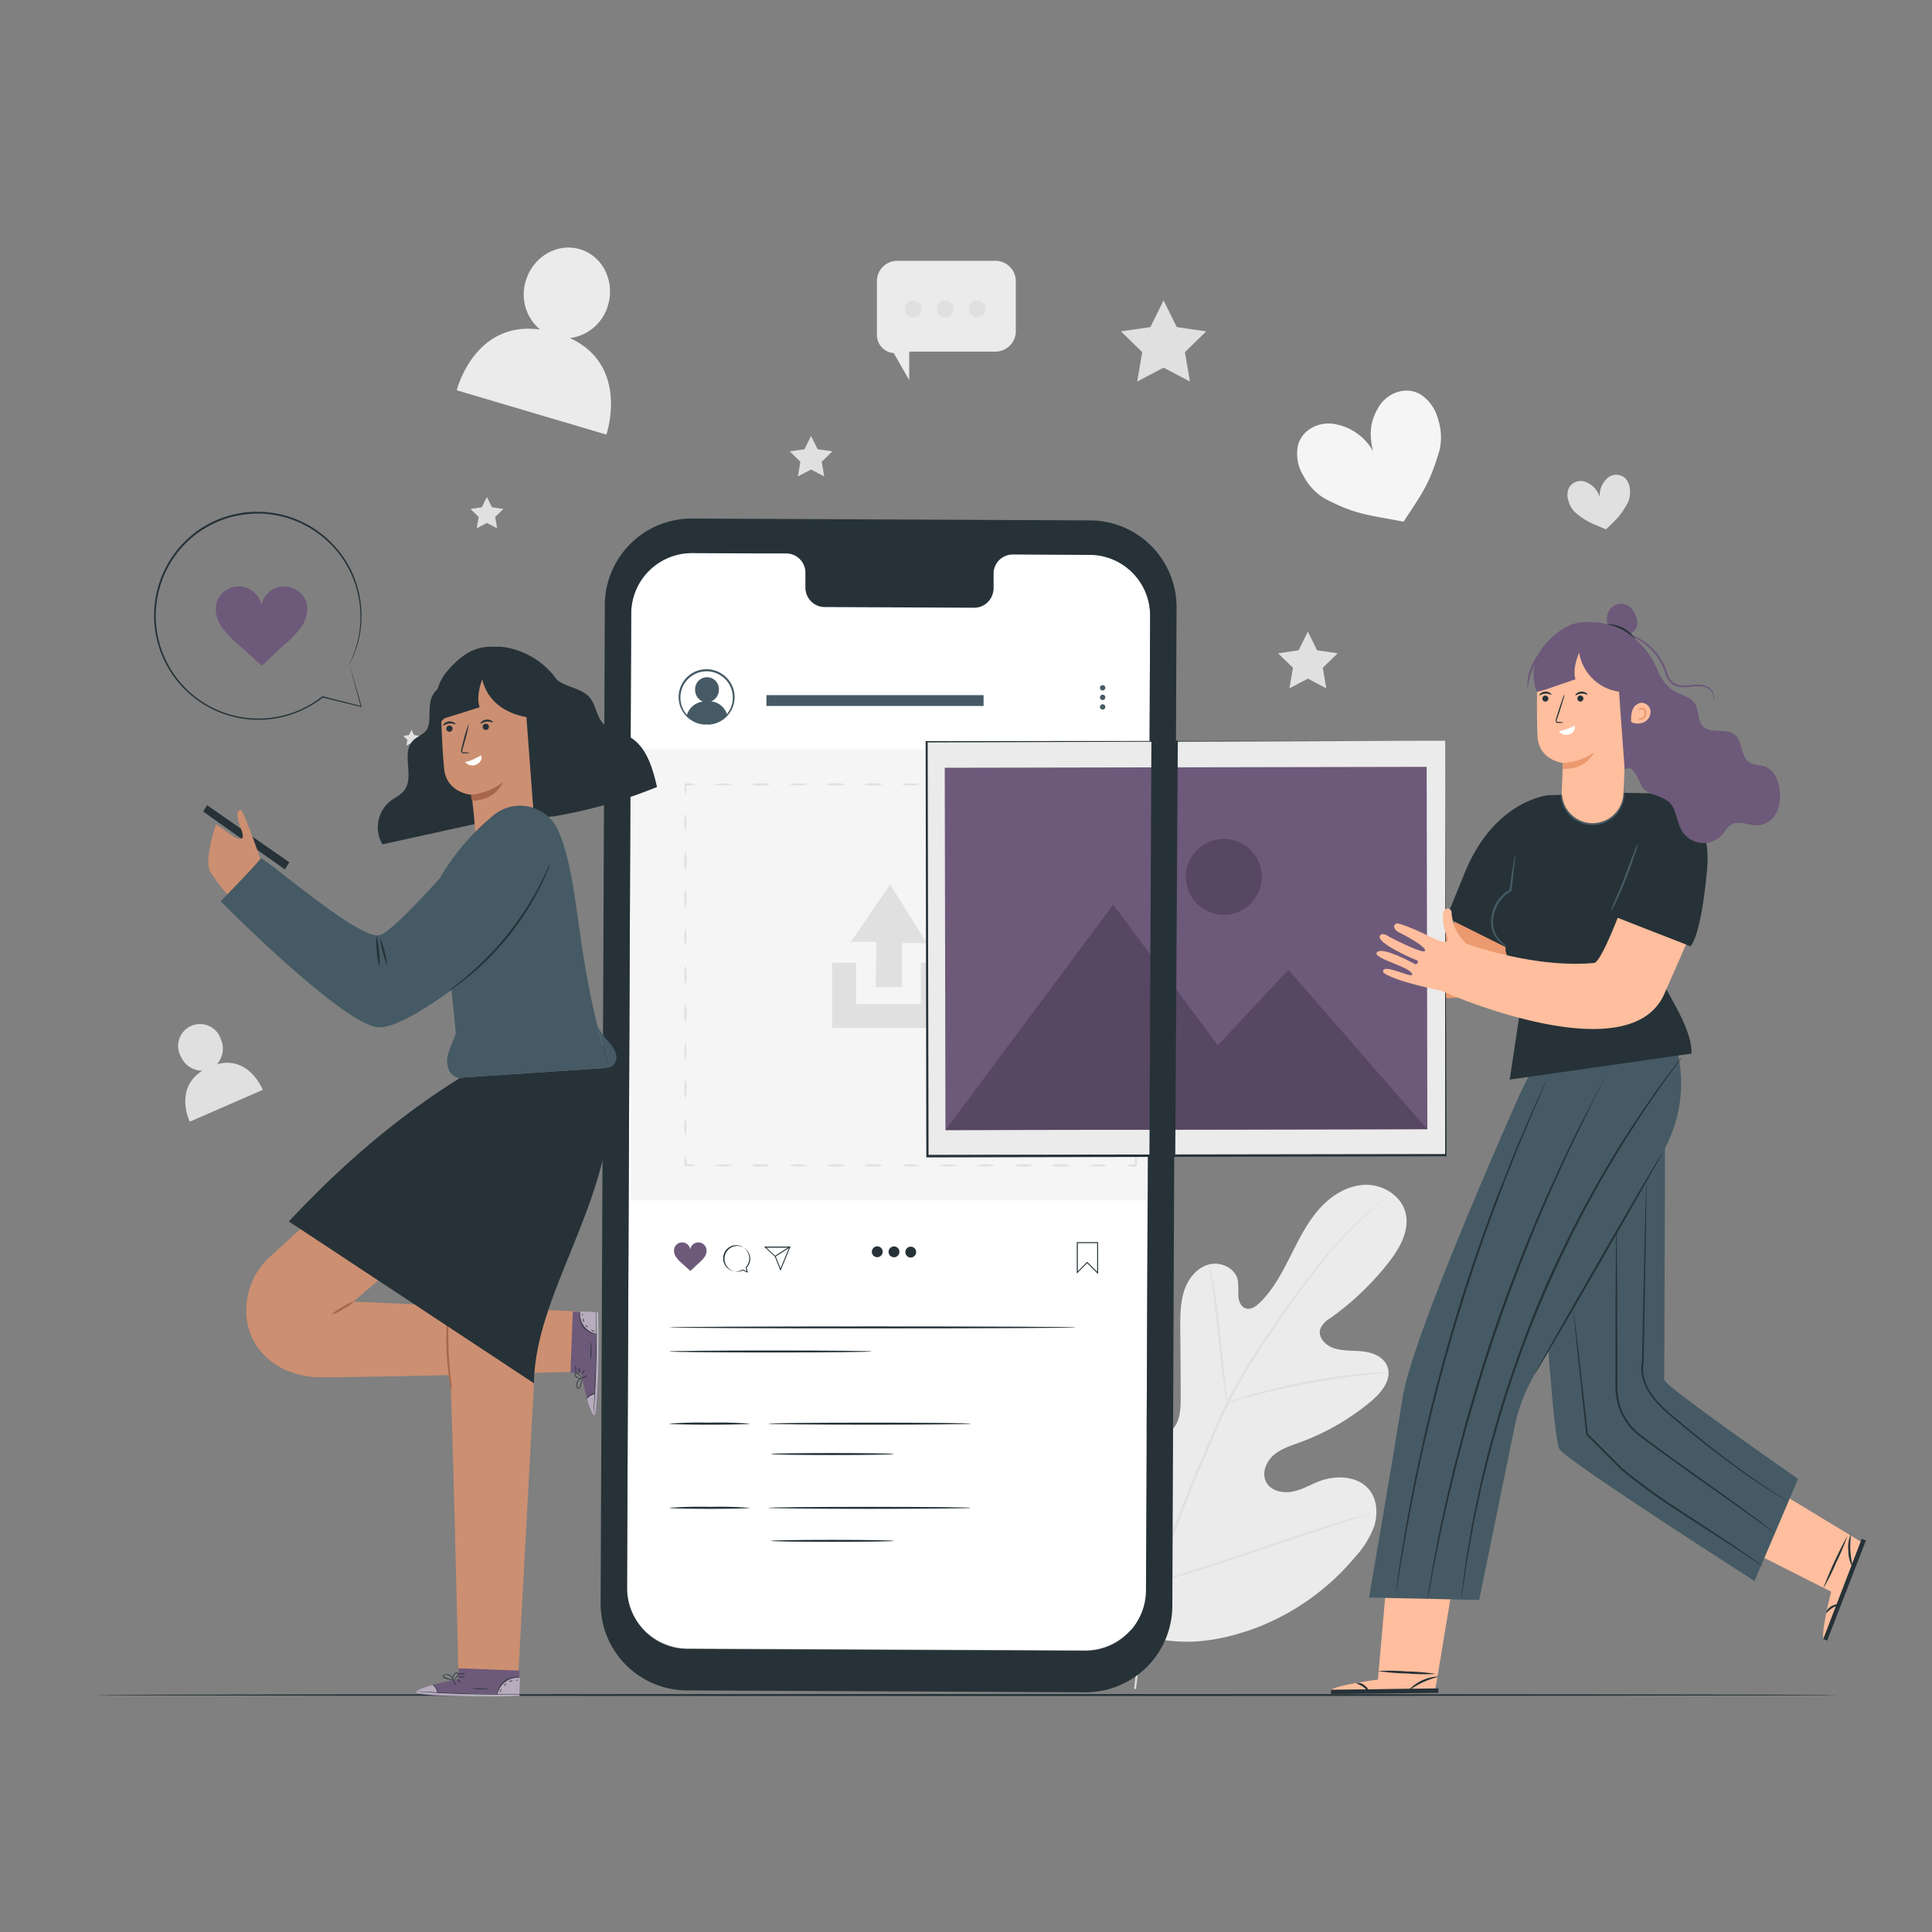 <svg xmlns="http://www.w3.org/2000/svg" viewBox="0 0 500 500"><rect x="0" y="0" width="500" height="500" fill="#808080" stroke="none"/><g id="freepik--background-complete--inject-4"><path d="M367.7,102.12c-3.79-2.3-8.63-.51-10.86,3.14s-2.59,7-1.49,11.52a14.07,14.07,0,0,0-9.51-6.94c-4.18-1-8.9,1.22-9.95,5.54a10.83,10.83,0,0,0,1.43,7.75,14.88,14.88,0,0,0,5.43,5.84c8.15,4.33,11.59,4.27,20.49,6.05,4.94-7.55,6.67-9.64,9.3-18.47a15,15,0,0,0-.35-8A10.93,10.93,0,0,0,367.7,102.12Z" style="fill:#f5f5f5"></path><path d="M56.13,275.43a6.05,6.05,0,0,0,1-6.55A5.66,5.66,0,1,0,46.8,273.4a6,6,0,0,0,5.57,3.69c-7.43,4.72-3.25,13.2-3.25,13.2L68,282.06S64.54,273.13,56.13,275.43Z" style="fill:#e0e0e0"></path><path d="M147.52,87.5A11.83,11.83,0,0,0,157.35,79c1.86-6.27-1.4-12.76-7.28-14.5s-12.14,1.93-14,8.2a11.82,11.82,0,0,0,3.7,12.58C122.66,82.94,118.21,101,118.21,101l38.72,11.47S163.06,94.69,147.52,87.5Z" style="fill:#ebebeb"></path><path d="M420.55,123.71a3.46,3.46,0,0,0-4.82.29,5.91,5.91,0,0,0-1.71,4.67,6,6,0,0,0-3.31-3.79,3.5,3.5,0,0,0-4.67,1.37,4.6,4.6,0,0,0-.13,3.37,6.38,6.38,0,0,0,1.71,2.95c3,2.57,4.43,2.86,8,4.44,2.77-2.68,3.69-3.39,5.61-6.82a6.34,6.34,0,0,0,.6-3.36A4.66,4.66,0,0,0,420.55,123.71Z" style="fill:#e0e0e0"></path><polygon points="126.01 128.61 127.33 131.28 130.28 131.71 128.15 133.79 128.65 136.72 126.01 135.34 123.38 136.72 123.88 133.79 121.75 131.71 124.69 131.28 126.01 128.61" style="fill:#e0e0e0"></polygon><polygon points="338.47 163.46 340.86 168.29 346.19 169.07 342.33 172.83 343.24 178.14 338.47 175.63 333.7 178.14 334.62 172.83 330.76 169.07 336.09 168.29 338.47 163.46" style="fill:#e0e0e0"></polygon><polygon points="106.5 188.9 107.15 190.23 108.63 190.45 107.56 191.49 107.81 192.95 106.5 192.26 105.18 192.95 105.43 191.49 104.36 190.45 105.84 190.23 106.5 188.9" style="fill:#e0e0e0"></polygon><path d="M293.79,422.55c-16.81-11.74-20.62-33.53-20-53.12.11-3.27-.25-6.72,1.3-9.59s5.19-4.82,8.11-3.45c2.43,1.15,3.49,4,4.85,6.31a19.15,19.15,0,0,0,7.67,7.32c2.08,1.08,4.66,1.74,6.71.61,2.82-1.56,3.15-5.45,3.13-8.71q0-9.09-.11-18.18c0-3.25,0-6.57,1-9.66s3.25-5.95,6.34-6.82,6.92.92,7.57,4.1a28.76,28.76,0,0,1,.1,4.05c.09,1.35.72,2.85,2,3.22s2.6-.54,3.57-1.49c3.36-3.28,5.63-7.51,7.76-11.72s4.2-8.51,7.24-12.1,7.26-6.41,11.92-6.68,9.62,2.61,10.79,7.18-1.49,9.24-4.4,12.95a72.49,72.49,0,0,1-15.12,14.41,6,6,0,0,0-2.52,2.72c-.71,2.16,1.34,4.32,3.49,5,2.42.81,5,.56,7.58.85s5.29,1.42,6.25,3.82c1.33,3.32-1.45,6.81-4.19,9.09a62,62,0,0,1-18.4,10.62c-2.39.88-4.91,1.64-6.84,3.33s-3.09,4.6-1.93,6.89,4.16,3,6.67,2.56,4.75-1.82,7.13-2.73c4.47-1.68,10.24-1.37,13.11,2.49,1.88,2.54,2,6.07,1.09,9.1a23.83,23.83,0,0,1-4.93,8,62.57,62.57,0,0,1-26.7,18.76c-10.37,3.59-20,4.57-30.27.8" style="fill:#ebebeb"></path><path d="M293.53,437.07a143,143,0,0,1,5.31-26.8,291.12,291.12,0,0,1,11.57-31.37l3.45-8.07c1.14-2.65,2.27-5.27,3.54-7.77a145.71,145.71,0,0,1,8.08-13.93c2.79-4.31,5.59-8.3,8.24-12s5.19-7.11,7.64-10.11A116.31,116.31,0,0,1,354,313.7c1.61-1.45,2.89-2.54,3.77-3.26l1-.81a2.59,2.59,0,0,1,.36-.27,2.16,2.16,0,0,1-.32.31l-1,.86c-.85.76-2.1,1.87-3.68,3.34a122.11,122.11,0,0,0-12.42,13.41c-2.42,3-4.94,6.43-7.57,10.14s-5.41,7.71-8.18,12a151,151,0,0,0-8,13.9c-1.25,2.49-2.37,5.09-3.51,7.74s-2.29,5.34-3.45,8.06a298.14,298.14,0,0,0-11.59,31.3A145.41,145.41,0,0,0,294,437.11" style="fill:#e0e0e0"></path><path d="M317.57,363a6.75,6.75,0,0,1-.32-1.39c-.17-.9-.37-2.2-.6-3.82-.46-3.24-.94-7.73-1.46-12.69s-1.06-9.43-1.56-12.65c-.25-1.62-.47-2.92-.63-3.82a6.88,6.88,0,0,1-.18-1.41,6.94,6.94,0,0,1,.41,1.36c.23.89.51,2.19.81,3.79.62,3.22,1.23,7.7,1.75,12.66s.94,9.32,1.28,12.7c.16,1.53.3,2.82.41,3.85A6.31,6.31,0,0,1,317.57,363Z" style="fill:#e0e0e0"></path><path d="M359.38,355.23a9.23,9.23,0,0,1-1.67.2c-1.07.09-2.62.22-4.54.44-3.83.42-9.1,1.17-14.87,2.26s-11,2.32-14.69,3.31c-1.87.48-3.37.91-4.41,1.2a9.63,9.63,0,0,1-1.63.4,9.12,9.12,0,0,1,1.56-.63c1-.36,2.51-.85,4.37-1.39,3.7-1.09,8.89-2.38,14.69-3.48a143.52,143.52,0,0,1,14.94-2.09c1.93-.17,3.49-.24,4.57-.26A7.59,7.59,0,0,1,359.38,355.23Z" style="fill:#e0e0e0"></path><path d="M299.36,409.5a2.08,2.08,0,0,1-.29-.51l-.71-1.51c-.62-1.32-1.46-3.25-2.47-5.64-1.56-3.53-3.34-8-7.34-18.93-2.74-7.44-5.26-14.16-7.17-19l-2.28-5.71-.62-1.56a2.1,2.1,0,0,1-.17-.56,2.34,2.34,0,0,1,.28.51l.72,1.51c.61,1.32,1.45,3.25,2.46,5.64,2,4.79,4.6,11.5,7.34,18.94s5.26,14.15,7.17,19c.94,2.34,1.71,4.27,2.29,5.7.24.63.44,1.14.61,1.56A2.49,2.49,0,0,1,299.36,409.5Z" style="fill:#e0e0e0"></path><path d="M354.92,391.59a2.45,2.45,0,0,1-.56.23l-1.61.54-5.95,1.93c-5,1.63-11.93,4-19.57,6.54s-14.58,4.86-19.63,6.38c-2.53.77-4.59,1.36-6,1.75l-1.65.43a2.35,2.35,0,0,1-.58.11,2,2,0,0,1,.55-.23l1.61-.54,6-1.93c5-1.62,11.94-3.95,19.57-6.54s14.58-4.85,19.64-6.38c2.52-.76,4.58-1.36,6-1.74l1.65-.44A2.3,2.3,0,0,1,354.92,391.59Z" style="fill:#e0e0e0"></path><path d="M262.89,72.79V85.67A5.29,5.29,0,0,1,257.6,91H235.3v7.37l-4-7h0a4.71,4.71,0,0,1-4.36-4.7V72.79a5.3,5.3,0,0,1,5.3-5.3H257.6A5.29,5.29,0,0,1,262.89,72.79Z" style="fill:#ebebeb"></path><circle cx="252.92" cy="79.92" r="2.18" style="fill:#e0e0e0"></circle><circle cx="244.64" cy="79.92" r="2.18" style="fill:#e0e0e0"></circle><path d="M234.18,79.92a2.18,2.18,0,1,0,2.18-2.18A2.18,2.18,0,0,0,234.18,79.92Z" style="fill:#e0e0e0"></path><polygon points="301.13 77.74 304.54 84.65 312.17 85.76 306.65 91.14 307.95 98.73 301.13 95.15 294.31 98.73 295.61 91.14 290.1 85.76 297.72 84.65 301.13 77.74" style="fill:#e0e0e0"></polygon><polygon points="209.9 112.81 211.61 116.26 215.42 116.81 212.66 119.5 213.31 123.3 209.9 121.51 206.49 123.3 207.14 119.5 204.38 116.81 208.2 116.26 209.9 112.81" style="fill:#e0e0e0"></polygon></g><g id="freepik--Floor--inject-4"><path d="M475.84,438.67c0,.14-101.12.26-225.83.26s-225.85-.12-225.85-.26,101.1-.26,225.85-.26S475.84,438.52,475.84,438.67Z" style="fill:#263238"></path></g><g id="freepik--Device--inject-4"><path d="M282,143.5l-20-.1a5,5,0,0,0-4.88,5v3.63a5,5,0,0,1-4.88,5L213.31,157a5,5,0,0,1-4.84-5.1l0-3.62a5,5,0,0,0-4.83-5.1l-7,0L179.14,143a15.72,15.72,0,0,0-15.79,15.66l-1.07,252.19a15.73,15.73,0,0,0,15.65,15.8l102.86.47a15.72,15.72,0,0,0,15.79-15.66l1.07-252.19A15.72,15.72,0,0,0,282,143.5Z" style="fill:#fff"></path><path d="M184.05,181.52a3.29,3.29,0,0,0,2-3,3.08,3.08,0,1,0-6.15,0,3.27,3.27,0,0,0,2,3.06,4.93,4.93,0,0,0-4.17,3.58,7,7,0,0,0,4.27,2.3h1.89a7,7,0,0,0,4.34-2.31A4.85,4.85,0,0,0,184.05,181.52Z" style="fill:#455a64"></path><path d="M182.9,187.47c0-.06.62,0,1.68-.32a6.9,6.9,0,0,0,3.72-2.56,6.8,6.8,0,0,0,.93-6.41,6.64,6.64,0,0,0-2.36-3.12,6.69,6.69,0,0,0-8,0,6.64,6.64,0,0,0-2.36,3.12,6.8,6.8,0,0,0,.93,6.41,7,7,0,0,0,3.72,2.56c1.06.29,1.69.26,1.69.32a1.34,1.34,0,0,1-.45,0,5,5,0,0,1-1.29-.15,7.1,7.1,0,0,1-5.35-5.54,7.22,7.22,0,0,1,2.8-7.18,7.22,7.22,0,0,1,8.57,0A7.14,7.14,0,0,1,189.7,178a7.23,7.23,0,0,1,.28,3.8,7.1,7.1,0,0,1-5.35,5.54,5,5,0,0,1-1.29.15A1.25,1.25,0,0,1,182.9,187.47Z" style="fill:#455a64"></path><rect x="198.35" y="179.9" width="56.2" height="2.8" style="fill:#455a64"></rect><circle cx="285.36" cy="178.01" r="0.69" style="fill:#455a64"></circle><path d="M286.05,180.48a.69.69,0,0,1-1.38,0,.69.69,0,0,1,1.38,0Z" style="fill:#455a64"></path><circle cx="285.36" cy="182.95" r="0.69" style="fill:#455a64"></circle><rect x="163.23" y="193.96" width="134.42" height="116.69" style="fill:#f5f5f5"></rect><path d="M291.51,301.6a6.31,6.31,0,0,1,2.5-.26l-.26.26h0v-.49l0-.47c0-.3,0-.57.05-.79.05-.46.12-.74.19-.74s.14.28.18.74c0,.22.05.49.06.79v1h0l-.26.27A6,6,0,0,1,291.51,301.6Z" style="fill:#e0e0e0"></path><path d="M281.8,301.6a11.49,11.49,0,0,1,4.86,0,11.07,11.07,0,0,1-4.86,0Z" style="fill:#e0e0e0"></path><path d="M272.1,301.6a5.91,5.91,0,0,1,2.42-.26,6,6,0,0,1,2.43.26,5.69,5.69,0,0,1-2.43.27A5.63,5.63,0,0,1,272.1,301.6Z" style="fill:#e0e0e0"></path><path d="M262.39,301.6a6,6,0,0,1,2.43-.26,5.91,5.91,0,0,1,2.42.26,5.63,5.63,0,0,1-2.42.27A5.69,5.69,0,0,1,262.39,301.6Z" style="fill:#e0e0e0"></path><path d="M252.68,301.6a11.49,11.49,0,0,1,4.86,0,11.07,11.07,0,0,1-4.86,0Z" style="fill:#e0e0e0"></path><path d="M243,301.6a11.44,11.44,0,0,1,4.85,0,11,11,0,0,1-4.85,0Z" style="fill:#e0e0e0"></path><path d="M233.27,301.6a11.49,11.49,0,0,1,4.86,0,11.07,11.07,0,0,1-4.86,0Z" style="fill:#e0e0e0"></path><path d="M223.57,301.6a5.91,5.91,0,0,1,2.42-.26,6,6,0,0,1,2.43.26,5.69,5.69,0,0,1-2.43.27A5.63,5.63,0,0,1,223.57,301.6Z" style="fill:#e0e0e0"></path><path d="M213.86,301.6a6,6,0,0,1,2.43-.26,5.91,5.91,0,0,1,2.42.26,5.63,5.63,0,0,1-2.42.27A5.69,5.69,0,0,1,213.86,301.6Z" style="fill:#e0e0e0"></path><path d="M204.15,301.6a11.49,11.49,0,0,1,4.86,0,11.07,11.07,0,0,1-4.86,0Z" style="fill:#e0e0e0"></path><path d="M194.45,301.6a5.91,5.91,0,0,1,2.42-.26,6,6,0,0,1,2.43.26,5.69,5.69,0,0,1-2.43.27A5.63,5.63,0,0,1,194.45,301.6Z" style="fill:#e0e0e0"></path><path d="M184.74,301.6a11.49,11.49,0,0,1,4.86,0,11.07,11.07,0,0,1-4.86,0Z" style="fill:#e0e0e0"></path><path d="M177.39,299.1a6.31,6.31,0,0,1,.26,2.5l-.26-.26h1l.8.06c.45.05.73.11.73.18s-.28.14-.73.19l-.8,0-.47,0h-.5c-.12-.12.26.26-.26-.27A6.31,6.31,0,0,1,177.39,299.1Z" style="fill:#e0e0e0"></path><path d="M177.39,289.25a11.82,11.82,0,0,1,0,4.93,11.82,11.82,0,0,1,0-4.93Z" style="fill:#e0e0e0"></path><path d="M177.39,279.4a6.11,6.11,0,0,1,.26,2.46,6.18,6.18,0,0,1-.26,2.47,6.18,6.18,0,0,1-.26-2.47A6.11,6.11,0,0,1,177.39,279.4Z" style="fill:#e0e0e0"></path><path d="M177.39,269.55a11.77,11.77,0,0,1,0,4.92,11.77,11.77,0,0,1,0-4.92Z" style="fill:#e0e0e0"></path><path d="M177.39,259.69a6.18,6.18,0,0,1,.26,2.47,6.11,6.11,0,0,1-.26,2.46,6.11,6.11,0,0,1-.26-2.46A6.18,6.18,0,0,1,177.39,259.69Z" style="fill:#e0e0e0"></path><path d="M177.39,249.84a6.11,6.11,0,0,1,.26,2.46,6.18,6.18,0,0,1-.26,2.47,6.18,6.18,0,0,1-.26-2.47A6.11,6.11,0,0,1,177.39,249.84Z" style="fill:#e0e0e0"></path><path d="M177.39,240a11.77,11.77,0,0,1,0,4.92,11.77,11.77,0,0,1,0-4.92Z" style="fill:#e0e0e0"></path><path d="M177.39,230.13a6.18,6.18,0,0,1,.26,2.47,6.11,6.11,0,0,1-.26,2.46,6.11,6.11,0,0,1-.26-2.46A6.18,6.18,0,0,1,177.39,230.13Z" style="fill:#e0e0e0"></path><path d="M177.39,220.28a6.11,6.11,0,0,1,.26,2.46,6.18,6.18,0,0,1-.26,2.47,6.18,6.18,0,0,1-.26-2.47A6.11,6.11,0,0,1,177.39,220.28Z" style="fill:#e0e0e0"></path><path d="M177.39,210.43a11.77,11.77,0,0,1,0,4.92,11.77,11.77,0,0,1,0-4.92Z" style="fill:#e0e0e0"></path><path d="M179.89,203a6.11,6.11,0,0,1-2.5.26l.26-.26h0V204c0,.3,0,.57-.06.8,0,.45-.11.73-.18.73s-.14-.28-.19-.73c0-.23,0-.5,0-.8l0-.46V203h0l.26-.26A6.31,6.31,0,0,1,179.89,203Z" style="fill:#e0e0e0"></path><path d="M189.6,203a11.49,11.49,0,0,1-4.86,0,11.49,11.49,0,0,1,4.86,0Z" style="fill:#e0e0e0"></path><path d="M199.3,203a5.79,5.79,0,0,1-2.43.26,5.72,5.72,0,0,1-2.42-.26,5.91,5.91,0,0,1,2.42-.26A6,6,0,0,1,199.3,203Z" style="fill:#e0e0e0"></path><path d="M209,203a11.49,11.49,0,0,1-4.86,0,11.49,11.49,0,0,1,4.86,0Z" style="fill:#e0e0e0"></path><path d="M218.71,203a5.72,5.72,0,0,1-2.42.26,5.79,5.79,0,0,1-2.43-.26,6,6,0,0,1,2.43-.26A5.91,5.91,0,0,1,218.71,203Z" style="fill:#e0e0e0"></path><path d="M228.42,203a5.79,5.79,0,0,1-2.43.26,5.72,5.72,0,0,1-2.42-.26,5.91,5.91,0,0,1,2.42-.26A6,6,0,0,1,228.42,203Z" style="fill:#e0e0e0"></path><path d="M238.13,203a11.49,11.49,0,0,1-4.86,0,11.49,11.49,0,0,1,4.86,0Z" style="fill:#e0e0e0"></path><path d="M247.83,203a11.44,11.44,0,0,1-4.85,0,11.44,11.44,0,0,1,4.85,0Z" style="fill:#e0e0e0"></path><path d="M257.54,203a11.49,11.49,0,0,1-4.86,0,11.49,11.49,0,0,1,4.86,0Z" style="fill:#e0e0e0"></path><path d="M267.24,203a5.72,5.72,0,0,1-2.42.26,5.79,5.79,0,0,1-2.43-.26,6,6,0,0,1,2.43-.26A5.91,5.91,0,0,1,267.24,203Z" style="fill:#e0e0e0"></path><path d="M277,203a5.79,5.79,0,0,1-2.43.26,5.72,5.72,0,0,1-2.42-.26,5.91,5.91,0,0,1,2.42-.26A6,6,0,0,1,277,203Z" style="fill:#e0e0e0"></path><path d="M286.66,203a11.49,11.49,0,0,1-4.86,0,11.49,11.49,0,0,1,4.86,0Z" style="fill:#e0e0e0"></path><path d="M294,205.5a6.11,6.11,0,0,1-.26-2.5c.52.52.14.15.26.26h-.5l-.47,0-.8-.05c-.45-.05-.73-.12-.73-.19s.28-.14.73-.18c.23,0,.5,0,.8-.06h1l.26.26A6.31,6.31,0,0,1,294,205.5Z" style="fill:#e0e0e0"></path><path d="M294,215.35a11.77,11.77,0,0,1,0-4.92,11.77,11.77,0,0,1,0,4.92Z" style="fill:#e0e0e0"></path><path d="M294,225.21a6,6,0,0,1-.26-2.47,5.91,5.91,0,0,1,.26-2.46,6.11,6.11,0,0,1,.26,2.46A6.18,6.18,0,0,1,294,225.21Z" style="fill:#e0e0e0"></path><path d="M294,235.06a5.91,5.91,0,0,1-.26-2.46,6,6,0,0,1,.26-2.47,6.18,6.18,0,0,1,.26,2.47A6.11,6.11,0,0,1,294,235.06Z" style="fill:#e0e0e0"></path><path d="M294,244.91a11.77,11.77,0,0,1,0-4.92,11.77,11.77,0,0,1,0,4.92Z" style="fill:#e0e0e0"></path><path d="M294,254.77a6,6,0,0,1-.26-2.47,5.91,5.91,0,0,1,.26-2.46,6.11,6.11,0,0,1,.26,2.46A6.18,6.18,0,0,1,294,254.77Z" style="fill:#e0e0e0"></path><path d="M294,264.62a5.91,5.91,0,0,1-.26-2.46,6,6,0,0,1,.26-2.47,6.18,6.18,0,0,1,.26,2.47A6.11,6.11,0,0,1,294,264.62Z" style="fill:#e0e0e0"></path><path d="M294,274.47a11.77,11.77,0,0,1,0-4.92,11.77,11.77,0,0,1,0,4.92Z" style="fill:#e0e0e0"></path><path d="M294,284.33a6,6,0,0,1-.26-2.47,5.91,5.91,0,0,1,.26-2.46,6.11,6.11,0,0,1,.26,2.46A6.18,6.18,0,0,1,294,284.33Z" style="fill:#e0e0e0"></path><path d="M294,294.18a11.82,11.82,0,0,1,0-4.93,11.82,11.82,0,0,1,0,4.93Z" style="fill:#e0e0e0"></path><polygon points="215.37 249.17 215.37 266.03 244.56 266.03 244.56 249.17 238.31 249.17 238.31 259.87 221.56 259.87 221.56 249.17 215.37 249.17" style="fill:#e0e0e0"></polygon><polygon points="226.64 255.47 233.41 255.47 233.41 244.08 239.84 244.08 230.37 228.89 220.2 243.75 226.8 243.75 226.64 255.47" style="fill:#e0e0e0"></polygon><path d="M193.55,329.39l-1.31-.6a3.33,3.33,0,1,1,1-.72Zm-3-7.14a3.4,3.4,0,0,0,0,6.8,3.49,3.49,0,0,0,1.64-.51l0,0,1,.44L193,328l0-.05a3.36,3.36,0,0,0,.91-2.3A3.4,3.4,0,0,0,190.54,322.25Z" style="fill:#263238"></path><path d="M202,328.89l-1.48-3.68-2.8-2.6h6.85Zm-3.65-6,2.39,2.23,1.26,3.14,2.2-5.37Z" style="fill:#263238"></path><rect x="200.29" y="323.81" width="4.46" height="0.25" transform="translate(-142.58 160.05) rotate(-32.59)" style="fill:#263238"></rect><path d="M228.43,323.92a1.4,1.4,0,1,1-1.39-1.36A1.38,1.38,0,0,1,228.43,323.92Z" style="fill:#263238"></path><path d="M232.76,323.94a1.4,1.4,0,1,1-1.39-1.36A1.37,1.37,0,0,1,232.76,323.94Z" style="fill:#263238"></path><path d="M237.1,324a1.4,1.4,0,1,1-1.4-1.36A1.38,1.38,0,0,1,237.1,324Z" style="fill:#263238"></path><path d="M284.19,329.74l-2.83-2.83-2.69,2.69v-8.13h5.52Zm-2.83-3.18.09.08,2.49,2.5v-7.42h-5V329Z" style="fill:#263238"></path><path d="M278.56,343.53c0,.14-23.6.26-52.7.26s-52.7-.12-52.7-.26,23.59-.26,52.7-.26S278.56,343.38,278.56,343.53Z" style="fill:#263238"></path><path d="M225.63,349.76c0,.14-11.75.26-26.23.26s-26.24-.12-26.24-.26,11.74-.26,26.24-.26S225.63,349.61,225.63,349.76Z" style="fill:#263238"></path><path d="M251.28,368.45c0,.14-11.74.26-26.23.26s-26.24-.12-26.24-.26,11.75-.27,26.24-.27S251.28,368.3,251.28,368.45Z" style="fill:#263238"></path><path d="M194.06,368.45c0,.14-4.68.26-10.45.26s-10.45-.12-10.45-.26a101.07,101.07,0,0,1,10.45-.27A101.07,101.07,0,0,1,194.06,368.45Z" style="fill:#263238"></path><path d="M251.28,390.23c0,.14-11.74.26-26.23.26s-26.24-.12-26.24-.26,11.75-.26,26.24-.26S251.28,390.08,251.28,390.23Z" style="fill:#263238"></path><path d="M194.06,390.23c0,.14-4.68.26-10.45.26s-10.45-.12-10.45-.26a103,103,0,0,1,10.45-.26A103,103,0,0,1,194.06,390.23Z" style="fill:#263238"></path><path d="M231.34,376.3c0,.15-7.13.27-15.92.27s-15.91-.12-15.91-.27,7.12-.26,15.91-.26S231.34,376.16,231.34,376.3Z" style="fill:#263238"></path><path d="M231.34,398.77c0,.15-7.13.26-15.92.26s-15.91-.11-15.91-.26,7.12-.26,15.91-.26S231.34,398.63,231.34,398.77Z" style="fill:#263238"></path><path d="M182.82,323.26a2.12,2.12,0,0,0-4.18.1,2.12,2.12,0,0,0-4.18-.1,2.83,2.83,0,0,0,.51,2.06,8.25,8.25,0,0,0,1.48,1.59l2.22,2c.76-.68,1.4-1.32,2.16-2a8.63,8.63,0,0,0,1.49-1.59A2.82,2.82,0,0,0,182.82,323.26Z" style="fill:#6D597A"></path><path d="M282.15,134.68l-103.07-.48a22.46,22.46,0,0,0-22.55,22.36l-1.09,258.38a22.44,22.44,0,0,0,22.34,22.54l103.07.48A22.44,22.44,0,0,0,303.4,415.6l1.09-258.38A22.44,22.44,0,0,0,282.15,134.68Zm14.43,276.9a15.72,15.72,0,0,1-15.79,15.66l-102.86-.48A15.72,15.72,0,0,1,162.28,411l1.07-252.19a15.72,15.72,0,0,1,15.79-15.66l17.49.08,7,0a5,5,0,0,1,4.83,5.1V152a5,5,0,0,0,4.83,5.1l38.95.18a5,5,0,0,0,4.87-5v-3.63A5,5,0,0,1,262,143.5l20,.1a15.71,15.71,0,0,1,15.65,15.78Z" style="fill:#263238"></path></g><g id="freepik--character-2--inject-4"><path d="M402.83,224.21l-18.05-6s-8,23-10.42,23.2c-13.55,1.24-28-3.25-33.12-5-.51-.57-1.1-1.27-1.76-2.12a8.06,8.06,0,0,1-1.27-2.43,12.46,12.46,0,0,1-.73-3.35,1.06,1.06,0,0,0-1.82-.84c-.59.76-.74,3.66.6,6.79s-3.4.63-5.14-.24-7.25-3.33-7.94-3c-1,.47-.7,1.64,1.06,2.48s6.86,3.7,6.35,4.59-9.3-3.68-9.3-3.68-1.72-1.29-2.34-.27c-1.12,1.84,8.6,6,9.53,6.38.65.26.13,1.25-.55.94s-8.67-4.77-9.82-2.91c-.89,1.43,7.95,3.51,9.09,5.34s-6.54-2.25-7.33-.86c-.3.52-.44,1,4.31,2.67a103,103,0,0,0,10.6,2.7l0,.05s47.5,21.24,57.74.76C403.37,227.62,402.83,224.21,402.83,224.21Z" style="fill:#eb996e"></path><rect x="239.95" y="191.86" width="134.15" height="107.25" transform="translate(-0.45 0.56) rotate(-0.11)" style="fill:#ebebeb"></rect><path d="M374,191.73l-.65,0-1.87,0-7.28,0-27.45.11-96.9.29.23-.23c.07,31.92.15,68.51.23,107.23v0l-.26-.26,134.14-.21L374,299c0-32.31,0-59.1,0-77.82,0-9.36,0-16.71,0-21.72,0-2.51,0-4.42,0-5.73s0-2,0-2,0,.65,0,1.94,0,3.2,0,5.68c0,5,.05,12.33.09,21.68.07,18.75.15,45.58.26,78v.22h-.22l-134.14.29h-.26v-.28c-.06-38.72-.12-75.31-.17-107.23v-.23h.23l97-.06H374Z" style="fill:#263238"></path><rect x="244.57" y="198.61" width="124.72" height="93.74" transform="translate(-0.45 0.56) rotate(-0.11)" style="fill:#6D597A"></rect><polygon points="244.66 292.47 288.11 234.12 315.17 270.52 333.43 251 369.38 292.24 244.66 292.47" style="fill:#6D597A"></polygon><path d="M326.54,226.91a9.82,9.82,0,1,1-9.84-9.8A9.82,9.82,0,0,1,326.54,226.91Z" style="fill:#6D597A"></path><g style="opacity:0.2"><polygon points="244.66 292.47 288.11 234.12 315.17 270.52 333.43 251 369.38 292.24 244.66 292.47"></polygon></g><g style="opacity:0.2"><path d="M326.54,226.91a9.82,9.82,0,1,1-9.84-9.8A9.82,9.82,0,0,1,326.54,226.91Z"></path></g><path d="M479.56,397.76l-35-21.23-6.83,17.11,36.17,18.29s-2.59,10.05-2,12.25L481.57,399Z" style="fill:#ffbe9d"></path><polygon points="471.86 424.19 472.87 424.58 482.9 398.67 481.82 398.24 471.86 424.19" style="fill:#263238"></polygon><path d="M476.09,415.29c0,.15-.93.25-1.87.84s-1.45,1.36-1.59,1.29.23-1.07,1.32-1.73S476.11,415.15,476.09,415.29Z" style="fill:#263238"></path><path d="M478.94,397.14c.15,0-.21,1.91-.06,4.24s.69,4.16.55,4.21a8.62,8.62,0,0,1-1.07-4.18A8.53,8.53,0,0,1,478.94,397.14Z" style="fill:#263238"></path><path d="M478.1,397.47a55.06,55.06,0,0,1-2.9,6.93,52.37,52.37,0,0,1-3.37,6.71,108.7,108.7,0,0,1,6.27-13.64Z" style="fill:#263238"></path><path d="M378.59,394.3H360.17l-3.57,40.37s-10.29,1.33-12.13,2.66l27-.33.42-2.33h0Z" style="fill:#ffbe9d"></path><polygon points="344.47 437.33 344.47 438.41 372.26 438.11 372.26 436.95 344.47 437.33" style="fill:#263238"></polygon><path d="M354.3,438c-.14.06-.58-.77-1.48-1.42s-1.8-.85-1.78-1a2.35,2.35,0,0,1,2.09.59C354.16,436.87,354.43,437.92,354.3,438Z" style="fill:#263238"></path><path d="M372.21,433.87c0,.15-1.85.52-4,1.52s-3.61,2.19-3.71,2.07a11.22,11.22,0,0,1,7.67-3.59Z" style="fill:#263238"></path><path d="M371.59,433.21a55,55,0,0,1-7.51-.12,53,53,0,0,1-7.48-.64,55,55,0,0,1,7.51.12A54.9,54.9,0,0,1,371.59,433.21Z" style="fill:#263238"></path><path d="M397.23,288.74s3.84,83,6.46,86.43,50.38,34,50.38,34l11.27-26.44s-34.66-24.07-34.63-25.63.26-82.38.26-82.38Z" style="fill:#455a64"></path><path d="M407.1,338.41a4.92,4.92,0,0,1,.11.63l.24,1.82.83,6.82c.67,5.87,1.6,14,2.67,23.48l-.07-.15,8.59,8.6.47.47,0,0a166.4,166.4,0,0,0,14,10.22L445.7,398c3.36,2.22,6,4.07,7.85,5.38.91.66,1.61,1.19,2.08,1.54l.53.41c.12.1.18.15.17.16l-.2-.12-.56-.37-2.14-1.45c-1.85-1.26-4.55-3.07-7.93-5.24s-7.43-4.73-11.88-7.66a156.16,156.16,0,0,1-14-10.21h0l-.47-.47-8.57-8.61-.07-.07v-.08c-1-9.45-1.87-17.63-2.49-23.51-.28-2.88-.51-5.19-.68-6.83l-.15-1.83A2.58,2.58,0,0,1,407.1,338.41Z" style="fill:#263238"></path><path d="M418.39,318.84a.79.79,0,0,1,0,.25l0,.74c0,.69,0,1.64.05,2.84,0,2.52.05,6.08.09,10.47s0,9.68.05,15.51c0,2.92,0,6,0,9.17a18.65,18.65,0,0,0,.39,4.76,15.51,15.51,0,0,0,5,8.25c1.25,1,2.58,2,3.85,2.91,2.55,1.89,5,3.69,7.41,5.39l12.61,9c3.58,2.59,6.46,4.71,8.43,6.2l2.25,1.74.58.46q.19.17.18.18l-.21-.13-.61-.43-2.31-1.65-8.52-6.07c-3.62-2.55-7.92-5.58-12.68-9-2.38-1.69-4.87-3.48-7.43-5.37-1.28-.95-2.58-1.88-3.89-2.93a16,16,0,0,1-3.27-3.85,15.79,15.79,0,0,1-1.9-4.68,19.73,19.73,0,0,1-.39-4.87c0-3.18,0-6.25,0-9.17,0-5.83,0-11.08.06-15.51l.08-10.47c0-1.2,0-2.15,0-2.84l0-.74A.67.67,0,0,1,418.39,318.84Z" style="fill:#263238"></path><path d="M426.07,305.53a1.1,1.1,0,0,1,0,.24v.71c0,.66,0,1.56,0,2.71,0,2.39-.06,5.8-.11,10-.15,8.51-.35,20.26-.58,33.4v.05a8.53,8.53,0,0,0,0,3.38,12.59,12.59,0,0,0,2,4.6,23,23,0,0,0,3.24,3.76c2.42,2.19,4.9,4.21,7.22,6.13,4.67,3.84,9,7.16,12.69,9.84s6.79,4.73,8.94,6.11L462,388l.65.42.21.16s-.09,0-.24-.11l-.67-.38c-.59-.33-1.45-.83-2.54-1.5-2.18-1.33-5.3-3.34-9-6s-8.09-5.94-12.79-9.76c-2.34-1.93-4.8-3.92-7.26-6.14a24,24,0,0,1-3.32-3.83,13.12,13.12,0,0,1-2.1-4.8,8.84,8.84,0,0,1,0-3.59v.05c.29-13.14.54-24.89.73-33.39.12-4.21.21-7.61.28-10,0-1.14.07-2.05.1-2.71l0-.7A.75.75,0,0,1,426.07,305.53Z" style="fill:#263238"></path><path d="M433.31,269l.74,3a35.47,35.47,0,0,1-3.73,26.18l-33.16,57.48a46.17,46.17,0,0,0-5.08,13.07l-9.27,45.34-28.51-.62s5.69-33,8.68-51.65c2.26-14,21.06-57.64,30.16-78.23L397.3,275h0Z" style="fill:#455a64"></path><path d="M400.34,279.39a2.25,2.25,0,0,1-.13.34l-.4,1-1.61,3.71c-.71,1.6-1.58,3.56-2.53,5.87s-2.09,4.89-3.24,7.81-2.46,6.09-3.75,9.54-2.66,7.14-4.08,11c-2.75,7.81-5.61,16.47-8.33,25.63s-5,18-6.9,26.07c-.92,4-1.82,7.87-2.55,11.49s-1.43,7-2,10-1.07,5.87-1.51,8.32-.79,4.57-1.06,6.3-.5,3-.65,4c-.08.44-.14.78-.19,1a1.5,1.5,0,0,1-.08.35,1.64,1.64,0,0,1,0-.36c0-.26.08-.6.13-1,.13-.95.32-2.29.56-4s.55-3.86,1-6.32.84-5.26,1.44-8.34,1.19-6.46,1.95-10.07,1.61-7.46,2.52-11.51c1.89-8.08,4.17-16.91,6.86-26.1s5.6-17.84,8.38-25.65c1.43-3.9,2.76-7.61,4.13-11s2.61-6.63,3.81-9.53,2.33-5.5,3.31-7.79,1.87-4.24,2.61-5.83l1.7-3.67.46-.95A1.17,1.17,0,0,1,400.34,279.39Z" style="fill:#263238"></path><path d="M416.44,276.84a1.64,1.64,0,0,1-.15.34c-.13.25-.29.58-.49,1l-1.94,3.77c-.85,1.63-1.89,3.63-3,6s-2.51,5-3.89,8c-.7,1.48-1.44,3-2.2,4.66s-1.51,3.34-2.31,5.1c-1.61,3.52-3.2,7.33-4.9,11.33-3.31,8-6.75,17-10,26.44s-6,18.65-8.33,27c-1.12,4.2-2.21,8.19-3.1,12-.45,1.88-.92,3.69-1.32,5.44s-.77,3.43-1.13,5c-.74,3.21-1.3,6.13-1.83,8.69s-1,4.76-1.28,6.57-.61,3.19-.79,4.17c-.09.45-.16.81-.22,1.08a1.8,1.8,0,0,1-.09.36,1.47,1.47,0,0,1,0-.37c0-.27.1-.63.17-1.09.16-1,.39-2.39.69-4.18s.68-4,1.19-6.6,1-5.49,1.76-8.7l1.1-5.05c.39-1.76.85-3.57,1.29-5.45.87-3.77,2-7.77,3.05-12,2.31-8.39,5.06-17.56,8.31-27.07s6.74-18.42,10.08-26.45c1.72-4,3.32-7.82,5-11.33.81-1.75,1.56-3.47,2.33-5.09l2.24-4.65c1.4-3,2.78-5.62,4-7.95s2.23-4.33,3.11-5.94,1.55-2.85,2-3.73l.54-1A1.56,1.56,0,0,1,416.44,276.84Z" style="fill:#263238"></path><path d="M435.18,273.72s-.07.12-.22.33l-.66.95c-.62.84-1.49,2.05-2.61,3.6l-1.89,2.6-2.16,3.15c-1.53,2.28-3.35,4.82-5.16,7.76l-2.9,4.57c-1,1.59-2,3.3-3,5-2.12,3.46-4.16,7.29-6.35,11.29-4.25,8.08-8.59,17.13-12.59,26.87s-7.17,19.28-9.78,28c-1.23,4.39-2.45,8.56-3.36,12.51-.47,2-1,3.87-1.37,5.71s-.76,3.61-1.12,5.3c-.76,3.37-1.23,6.46-1.73,9.15-.24,1.35-.46,2.61-.66,3.77s-.33,2.22-.46,3.18c-.29,1.88-.51,3.36-.66,4.39-.08.49-.14.86-.19,1.15a1.74,1.74,0,0,1-.08.38,3.83,3.83,0,0,1,0-.39c0-.28.08-.66.13-1.15.14-1,.32-2.52.56-4.41.13-1,.27-2,.42-3.19s.4-2.42.62-3.78c.47-2.7.92-5.79,1.66-9.17l1.09-5.32c.38-1.84.88-3.74,1.34-5.72.9-4,2.1-8.14,3.32-12.55,2.59-8.76,5.8-18.29,9.75-28.08s8.38-18.82,12.65-26.89c2.21-4,4.27-7.83,6.41-11.29,1.05-1.74,2-3.44,3-5l2.94-4.56c1.84-2.93,3.68-5.46,5.23-7.72.79-1.13,1.51-2.19,2.2-3.14l1.93-2.57,2.68-3.55.71-.91C435.08,273.81,435.17,273.71,435.18,273.72Z" style="fill:#263238"></path><path d="M397.16,355.64c-.12-.07,7.2-13,16.35-28.87s16.69-28.68,16.81-28.61-7.2,13-16.35,28.87S397.29,355.71,397.16,355.64Z" style="fill:#263238"></path><path d="M420.67,205.19h0l7.88.14,6.27,17.94-6.65,22.89c-1.49,6,9.62,17.13,9.62,26.5l-47.08,6.74,3-19.9-4.07-13.39,0-1-15.3-7.63,5.05-12.37c7.77-18.2,21.34-19.31,21.34-19.31Z" style="fill:#263238"></path><path d="M389.91,244.91a2.76,2.76,0,0,1-1-.51,7.57,7.57,0,0,1-2-2.1,6.78,6.78,0,0,1-1-4.23,9.41,9.41,0,0,1,4.85-7.84l-.13.18c.37-2.71.7-5,1-6.69a16.7,16.7,0,0,1,.49-2.61,16.5,16.5,0,0,1-.19,2.65c-.17,1.66-.44,4-.77,6.72v.12l-.12.06a9.15,9.15,0,0,0-4.6,7.44,6.58,6.58,0,0,0,.88,4,8.31,8.31,0,0,0,1.86,2.14A9.11,9.11,0,0,1,389.91,244.91Z" style="fill:#455a64"></path><path d="M428.55,205.33s14.84,1.75,13.27,19.39c-1.6,18-4.33,20.19-4.33,20.19l-20.93-8.16c4.37-8.85,4.49-8.94,6.58-18.46l5.41-13Z" style="fill:#263238"></path><path d="M423.93,218.17a15.55,15.55,0,0,1-.78,2.74c-.55,1.66-1.32,4-2.29,6.46s-2,4.7-2.76,6.28a15.23,15.23,0,0,1-1.35,2.49,16.43,16.43,0,0,1,1-2.65c.68-1.61,1.63-3.83,2.6-6.31l2.43-6.4A16.1,16.1,0,0,1,423.93,218.17Z" style="fill:#455a64"></path><path d="M427.41,170.31c1.86,3.73,2.85,7,6.55,8.88,1.67.87,3.7,1.36,4.71,2.95s.58,4.23,2,5.74c2,2.19,6.13.41,8.39,2.35,2,1.72,1.37,5.43,3.54,7,1.22.86,2.89.67,4.28,1.21,2.29.88,3.37,3.51,3.67,5.94a10.44,10.44,0,0,1-.71,5.75,5.89,5.89,0,0,1-4.47,3.42c-2.59.27-5.52-1.51-7.62,0a10.06,10.06,0,0,0-1.74,2.13,6.54,6.54,0,0,1-10.74-.67c-1.45-2.41-1.36-5.73-3.47-7.58a12.39,12.39,0,0,0-4-1.82c-1.37-.51-2.8-1.37-3.21-2.77a12.2,12.2,0,0,0-2-3.43c-1.06-1.58-2.47.35-3.87-.43s-.87-2.3-1-3.9" style="fill:#6D597A"></path><path d="M420.34,204.49a3,3,0,0,1,.11,1,8.15,8.15,0,0,1-.56,2.76,8.46,8.46,0,0,1-2.45,3.41,8.45,8.45,0,0,1-9.76.59,8.52,8.52,0,0,1-2.84-3.09,7.69,7.69,0,0,1-.88-2.68,2.57,2.57,0,0,1,0-1,11.15,11.15,0,0,0,1.22,3.53,8.35,8.35,0,0,0,2.78,2.86,8,8,0,0,0,4.68,1.15,8.05,8.05,0,0,0,4.52-1.7,8.45,8.45,0,0,0,2.41-3.18A11.35,11.35,0,0,0,420.34,204.49Z" style="fill:#455a64"></path><path d="M420.15,205.41l1.34-31.07L409.14,165l-11.21,5.49s-.37,14.08,0,20.19,6.54,6.76,6.54,6.76-.14,3.57-.28,7.34a8,8,0,0,0,8.06,8.27h0A8,8,0,0,0,420.15,205.41Z" style="fill:#ffbe9d"></path><path d="M399.16,180.79a.78.78,0,1,0,.78-.78A.78.78,0,0,0,399.16,180.79Z" style="fill:#263238"></path><path d="M398.4,179.94c.1.1.68-.39,1.52-.44s1.47.36,1.56.25-.06-.24-.34-.43a2,2,0,0,0-1.25-.32,2,2,0,0,0-1.21.48C398.43,179.7,398.35,179.9,398.4,179.94Z" style="fill:#263238"></path><path d="M408.22,180.79A.78.78,0,1,0,409,180,.78.78,0,0,0,408.22,180.79Z" style="fill:#263238"></path><path d="M407.73,179.93c.1.1.68-.39,1.52-.43s1.47.36,1.56.24-.06-.23-.34-.42a2.08,2.08,0,0,0-2.46.15C407.76,179.69,407.68,179.89,407.73,179.93Z" style="fill:#263238"></path><path d="M439.27,191.92a4.4,4.4,0,0,1-2.21-.5,6.1,6.1,0,0,1-2.42-2.34,25.41,25.41,0,0,1-1.81-3.87c-1.14-2.83-2-5.47-2.59-7.39L430,177a8.23,8.23,0,0,0-.16-.83c-3.34-12.73-14.54-15.1-16.75-15.1-2.38,0-6.53-1.3-12.59,5a13.7,13.7,0,0,0-2.29,3.17,13.81,13.81,0,0,0-2.7,5.75,7.15,7.15,0,0,0-.14,3c.12,0,.14-1.16.61-2.93a14.47,14.47,0,0,1,1.17-3,11.58,11.58,0,0,0,.63,7l2.17-.6,7.77-2.65c-.7-2.41.33-5.4.92-6.8l.06-.05A12.16,12.16,0,0,0,419,179l1.45,20c10.34-2.22,10.09-16,10-18.86.47,1.58,1.08,3.4,1.84,5.31a23.62,23.62,0,0,0,1.9,3.94,6.41,6.41,0,0,0,2.68,2.42,4.26,4.26,0,0,0,2.42.35c.57-.11.84-.29.83-.32A6.75,6.75,0,0,0,439.27,191.92Z" style="fill:#6D597A"></path><path d="M404.7,187a6.9,6.9,0,0,0-1.38-.17c-.21,0-.42,0-.47-.2A1.23,1.23,0,0,1,403,186c.18-.55.37-1.13.58-1.74.4-1.24.74-2.37,1-3.19a5.54,5.54,0,0,0,.31-1.36,6.06,6.06,0,0,0-.54,1.28c-.29.81-.67,1.92-1.07,3.16-.19.62-.37,1.2-.55,1.76a1.37,1.37,0,0,0-.08.88.51.51,0,0,0,.36.3,1.19,1.19,0,0,0,.36,0A5.48,5.48,0,0,0,404.7,187Z" style="fill:#263238"></path><path d="M422.15,186.78a7.66,7.66,0,0,1,.32-3,2.87,2.87,0,0,1,2.2-1.9,2.42,2.42,0,0,1,2.48,2,3,3,0,0,1-1.51,2.93,3.88,3.88,0,0,1-3.39.1" style="fill:#ffbe9d"></path><path d="M423.93,185.89c0-.07.33.08.76,0a1.37,1.37,0,0,0,.91-1.3,1,1,0,0,0-.22-.81.88.88,0,0,0-.66-.2c-.46,0-.78.16-.81.08s.21-.28.75-.44a1.2,1.2,0,0,1,1,.2,1.39,1.39,0,0,1,.42,1.2,1.91,1.91,0,0,1-.45,1.14,1.44,1.44,0,0,1-.9.48C424.15,186.25,423.88,185.92,423.93,185.89Z" style="fill:#eb996e"></path><path d="M418.8,164.31a4.69,4.69,0,0,1-2.85-3.17,4.13,4.13,0,0,1,1.25-4,3.68,3.68,0,0,1,4.14-.39,5.21,5.21,0,0,1,2.06,2.89,4.09,4.09,0,0,1,.25,2.36,3.46,3.46,0,0,1-2.56,2.31,10.06,10.06,0,0,1-3.59.1" style="fill:#6D597A"></path><path d="M443.32,181.24a3,3,0,0,0,.06-1.24,2.81,2.81,0,0,0-.67-1.27,3.27,3.27,0,0,0-1.63-.94,7.11,7.11,0,0,0-2.35-.17c-.86.06-1.78.21-2.79.24a5.51,5.51,0,0,1-3.1-.74,4.93,4.93,0,0,1-1.85-2.86,15.38,15.38,0,0,0-3.05-5.46,16,16,0,0,0-3.94-3.28,21.65,21.65,0,0,0-4.4-1.84,4.55,4.55,0,0,1,1.29.21,13.54,13.54,0,0,1,3.29,1.31,15.6,15.6,0,0,1,4.12,3.29,15.21,15.21,0,0,1,3.18,5.61,4.54,4.54,0,0,0,1.64,2.6,5.16,5.16,0,0,0,2.81.68c1,0,1.89-.15,2.77-.19a7.35,7.35,0,0,1,2.48.24,3.58,3.58,0,0,1,1.75,1.11,2.94,2.94,0,0,1,.65,1.42,2.28,2.28,0,0,1-.09,1C443.41,181.15,443.33,181.25,443.32,181.24Z" style="fill:#6D597A"></path><path d="M423.28,165.5a14.62,14.62,0,0,0-7.46-3.94,8.34,8.34,0,0,1,7.46,3.94Z" style="fill:#263238"></path><path d="M404.47,197.46a15.28,15.28,0,0,0,8.09-2.74s-2,4.51-8.15,4.26Z" style="fill:#eb996e"></path><path d="M407.48,187.82a15.6,15.6,0,0,1-4.07,1.41,2.37,2.37,0,0,0,2.79.79A1.75,1.75,0,0,0,407.48,187.82Z" style="fill:#fff"></path><path d="M418.67,237.53c-2.3,5.77-4.9,11.57-6.13,11.68-13.54,1.24-28-3.25-33.11-5-.52-.58-1.11-1.27-1.76-2.13a8.2,8.2,0,0,1-1.28-2.43,12.66,12.66,0,0,1-.72-3.34,1.06,1.06,0,0,0-1.83-.84c-.58.76-.73,3.66.6,6.78s-3.39.64-5.13-.23-7.25-3.33-7.95-3c-1,.47-.69,1.65,1.07,2.48s6.85,3.7,6.34,4.6-9.29-3.69-9.29-3.69-1.73-1.28-2.34-.26c-1.12,1.83,8.59,6,9.53,6.38.64.26.13,1.25-.55.93s-8.67-4.76-9.83-2.9c-.89,1.42,8,3.5,9.1,5.34s-6.55-2.26-7.34-.86c-.29.52-.44.95,4.32,2.66A101.71,101.71,0,0,0,373,256.37v.05s48.55,21.73,57.74.76c2.2-5,4.36-9.87,5.59-12.74" style="fill:#ffbe9d"></path><path d="M304.15,299.4l.67-107.7-6.84-.14-.51,107.84Z" style="fill:#263238"></path></g><g id="freepik--character-1--inject-4"><path d="M119.87,279.83,69.66,325.42a18.87,18.87,0,0,0-5.93,13.75h0c0,10.46,8.87,17.3,19.33,17.26,25.51-.1,66.93-1.62,66.63-1.32s.41-15.69.41-15.69l-58.65-2.56,46.18-39.39-17.76-17.64" style="fill:#cc8f71"></path><path d="M122.5,291.15s-6.63,59.27-6.08,63.69,2.21,78.22,2.21,78.22l15.55-.61,4.2-77.81,13-59.12Z" style="fill:#cc8f71"></path><path d="M116,339.41a19.94,19.94,0,0,1,0,3c0,1.87,0,4.45.11,7.31s.37,5.42.57,7.28a24.12,24.12,0,0,1,.26,3,14.23,14.23,0,0,1-.63-3,71.74,71.74,0,0,1-.72-7.31,69.48,69.48,0,0,1,.05-7.35A14.38,14.38,0,0,1,116,339.41Z" style="fill:#a8674a"></path><path d="M85.75,340.26a11.42,11.42,0,0,1,2.84-2,11.34,11.34,0,0,1,3.1-1.51,11.87,11.87,0,0,1-2.84,2A12,12,0,0,1,85.75,340.26Z" style="fill:#a8674a"></path><polygon points="74.87 223.16 53.58 208.38 52.59 210.04 73.74 225.01 74.87 223.16" style="fill:#263238"></polygon><path d="M67.64,222.89S65,215.53,64.36,214s-1.62-4.3-2-4.36-1.87.14,0,4.82S60,216.19,60,216.19l-4.08-2.88s-3.26,9.38-1.5,12.28a46.38,46.38,0,0,0,4.67,6.14Z" style="fill:#cc8f71"></path><path d="M113.7,178c-4.34,3-1.18,8.87-3.67,11.36-.93.92-2.25,1.38-3.16,2.32-3.13,3.23.48,9.33-2.26,12.89-.93,1.22-2.42,1.84-3.64,2.78a8.75,8.75,0,0,0-2,11.17l24.14-5.31-3.76-32.91Z" style="fill:#263238"></path><path d="M142.88,174.27c1.52,3.6,7.06,3.23,9.65,6.15,1.68,1.9,1.79,4.82,3.47,6.71s4.52,2.25,6.76,3.48c4.51,2.47,6.1,8,7.28,13.06a126.73,126.73,0,0,1-26.41,7.55c-1.06.19-4.85.26-10.83,1.41l-2-33.95,12.08-4.41" style="fill:#263238"></path><path d="M123.08,216.7c0-2-1-11-1-11s-6.43-.36-7.13-6.69-1-21-1-21l11.37-6.28,10.59,9.46,2.35,31.45Z" style="fill:#cc8f71"></path><path d="M137.65,185.75s-10.52-.47-12.84-9.87L114,186.93a12.27,12.27,0,0,1,2.17-13.72c6-6.85,10.36-5.7,12.82-5.83,2.31-.11,14.06,1.78,18.18,14.84.3.95.62,3.32.84,4.38Z" style="fill:#263238"></path><path d="M115.5,188.61a.82.82,0,0,0,.86.77.81.81,0,1,0-.86-.77Z" style="fill:#263238"></path><path d="M114.67,187.77c.11.1.69-.44,1.56-.53s1.55.29,1.64.17-.08-.24-.38-.42a2.06,2.06,0,0,0-1.32-.28,2.17,2.17,0,0,0-1.23.56C114.69,187.51,114.62,187.72,114.67,187.77Z" style="fill:#263238"></path><path d="M124.92,188.15a.81.81,0,1,0,.77-.86A.81.81,0,0,0,124.92,188.15Z" style="fill:#263238"></path><path d="M124.37,187.28c.11.1.68-.44,1.55-.53s1.55.3,1.64.18-.08-.24-.37-.42a2.16,2.16,0,0,0-2.55.28C124.39,187,124.32,187.24,124.37,187.28Z" style="fill:#263238"></path><path d="M121.58,194.83a5.64,5.64,0,0,0-1.44-.11c-.22,0-.44,0-.5-.19a1.28,1.28,0,0,1,.09-.71l.51-1.84a31.9,31.9,0,0,0,1.1-4.79,36.06,36.06,0,0,0-1.45,4.7c-.16.65-.32,1.26-.48,1.85a1.43,1.43,0,0,0,0,.92.6.6,0,0,0,.39.3,1.24,1.24,0,0,0,.38,0A5.76,5.76,0,0,0,121.58,194.83Z" style="fill:#263238"></path><path d="M124.51,195.51c.86-.63-2.37,1.58-4.16,1.67a2.44,2.44,0,0,0,2.94.68C125.12,197,124.51,195.51,124.51,195.51Z" style="fill:#fff"></path><path d="M121.88,205.68a15.94,15.94,0,0,0,8.27-3.26s-1.68,4.75-8.06,4.81Z" style="fill:#a8674a"></path><path d="M125.08,175.1s-2.1,4.61-.94,7.94l-10,3.13S111.14,173.39,125.08,175.1Z" style="fill:#263238"></path><path d="M138.2,358,74.75,316.11c13.42-14.36,28-27,44.37-37.2l38.5-2.57C161.68,307.39,138.38,333.07,138.2,358Z" style="fill:#263238"></path><path d="M118.68,431.76l-.09,2.76s-13.56,2.66-10.32,3.74c2.89,1,20.8.79,25.18.67l1,0,0-6.57Z" style="fill:#6D597A"></path><g style="opacity:0.5"><path d="M128.69,438.61a5.44,5.44,0,0,1,2.12-3.32,5.29,5.29,0,0,1,3.74-1.05l-.13,4.43Z" style="fill:#fff"></path></g><g style="opacity:0.5"><path d="M112,436.05s-4.76,1.23-4.2,2,18.67,1.29,26.67.82v-.36l-21.12-.41S112.88,436.12,112,436.05Z" style="fill:#fff"></path></g><path d="M134.67,438.54l-.28,0-.78,0-2.88,0c-2.44,0-5.81,0-9.52-.1s-7.08-.26-9.51-.41l-2.88-.2-.78-.07-.27,0H108l.78,0,2.89.14c2.43.12,5.79.26,9.5.36s7.08.14,9.52.15l2.88,0h.78A1.58,1.58,0,0,1,134.67,438.54Z" style="fill:#263238"></path><path d="M113.3,438.38a7.13,7.13,0,0,0-.5-1.39,7,7,0,0,0-1-1.13,2.15,2.15,0,0,1,1.12,1A2.1,2.1,0,0,1,113.3,438.38Z" style="fill:#263238"></path><path d="M118,436.14s-.26-.25-.48-.62a1.84,1.84,0,0,1-.32-.72c.05,0,.26.25.48.62S118.09,436.11,118,436.14Z" style="fill:#263238"></path><path d="M119.34,435.49s-.28-.13-.54-.38-.46-.49-.42-.53.28.13.55.39S119.38,435.46,119.34,435.49Z" style="fill:#263238"></path><path d="M120.2,434a1.89,1.89,0,0,1-.83.08c-.46,0-.83-.05-.83-.11a1.89,1.89,0,0,1,.83-.08A2,2,0,0,1,120.2,434Z" style="fill:#263238"></path><path d="M120.51,433a1.67,1.67,0,0,1-.93.25,1.61,1.61,0,0,1-1-.16,5.93,5.93,0,0,1,.94,0A5.7,5.7,0,0,1,120.51,433Z" style="fill:#263238"></path><path d="M117.54,434.74a3,3,0,0,1-1,0,7,7,0,0,1-1.07-.27,3.06,3.06,0,0,1-.62-.28.5.5,0,0,1-.24-.32.39.39,0,0,1,.17-.4,1.85,1.85,0,0,1,2.29.61,1.68,1.68,0,0,1,.31.69.52.52,0,0,1,0,.27,2.76,2.76,0,0,0-.44-.88,1.83,1.83,0,0,0-.85-.59,1.57,1.57,0,0,0-1.22,0c-.16.12-.11.31.07.42a3.68,3.68,0,0,0,.57.26,7.12,7.12,0,0,0,1,.3C117.16,434.7,117.54,434.71,117.54,434.74Z" style="fill:#263238"></path><path d="M117.28,434.78a1,1,0,0,1-.1-.71,1.6,1.6,0,0,1,.3-.73,1,1,0,0,1,.86-.5.41.41,0,0,1,.3.48,1.15,1.15,0,0,1-.18.45,3.17,3.17,0,0,1-.5.6,1.42,1.42,0,0,1-.6.4s.21-.18.5-.49a3.33,3.33,0,0,0,.44-.6c.15-.21.26-.6,0-.65s-.52.21-.68.41a1.71,1.71,0,0,0-.31.66A2.94,2.94,0,0,0,117.28,434.78Z" style="fill:#263238"></path><path d="M134.46,434.19s-.45-.05-1.17,0a5,5,0,0,0-4.24,3.19c-.26.68-.3,1.13-.33,1.13s0-.12,0-.32a4.5,4.5,0,0,1,.2-.85,4.83,4.83,0,0,1,4.36-3.29,5,5,0,0,1,.87.05A1,1,0,0,1,134.46,434.19Z" style="fill:#263238"></path><path d="M126.74,437a8.91,8.91,0,0,1-2.32.16,9,9,0,0,1-2.32-.25c0-.05,1,0,2.32.06S126.73,437,126.74,437Z" style="fill:#263238"></path><path d="M129.84,437.09s-.09.22-.2.45-.17.44-.23.44-.07-.25.06-.52S129.81,437.05,129.84,437.09Z" style="fill:#263238"></path><path d="M131.06,435.66s-.07.2-.24.37-.34.26-.37.22.07-.2.23-.36S131,435.63,131.06,435.66Z" style="fill:#263238"></path><path d="M132.75,435c0,.06-.22,0-.46.13s-.4.19-.45.15.1-.25.39-.34S132.77,435,132.75,435Z" style="fill:#263238"></path><path d="M134,434.76c0,.05-.07.13-.21.18s-.25.05-.27,0,.08-.13.21-.18S133.93,434.71,134,434.76Z" style="fill:#263238"></path><path d="M147.64,355.29l2.76.09s2.65,13.56,3.73,10.32c1-2.89.8-20.8.68-25.18l0-1-6.56-.05Z" style="fill:#6D597A"></path><g style="opacity:0.5"><path d="M154.49,345.28a5.49,5.49,0,0,1-3.33-2.12,5.33,5.33,0,0,1-1-3.74l4.43.13Z" style="fill:#fff"></path></g><g style="opacity:0.5"><path d="M151.93,362s1.23,4.76,2,4.19,1.3-18.66.82-26.66h-.35L154,360.67S152,361.09,151.93,362Z" style="fill:#fff"></path></g><path d="M154.42,339.3s0,.1,0,.28,0,.49,0,.78c0,.78,0,1.75,0,2.88,0,2.44,0,5.81-.1,9.52s-.27,7.08-.42,9.51c-.08,1.14-.14,2.1-.2,2.88q0,.44-.06.78a1.14,1.14,0,0,1,0,.27.92.92,0,0,1,0-.27c0-.24,0-.49,0-.79,0-.78.08-1.74.14-2.88.11-2.43.26-5.79.36-9.5s.14-7.08.15-9.52c0-1.13,0-2.1,0-2.88,0-.29,0-.55,0-.78A.9.9,0,0,1,154.42,339.3Z" style="fill:#263238"></path><path d="M154.26,360.67a6.89,6.89,0,0,0-1.39.5,6.46,6.46,0,0,0-1.13.95,2.15,2.15,0,0,1,1-1.12A2.13,2.13,0,0,1,154.26,360.67Z" style="fill:#263238"></path><path d="M152,355.93a1.91,1.91,0,0,1-.63.48,1.78,1.78,0,0,1-.72.32c0-.05.25-.26.62-.49S152,355.88,152,355.93Z" style="fill:#263238"></path><path d="M151.37,354.62s-.13.29-.39.55-.49.46-.52.42.13-.28.38-.55S151.33,354.59,151.37,354.62Z" style="fill:#263238"></path><path d="M149.9,353.77a1.89,1.89,0,0,1,.08.83,2,2,0,0,1-.11.83,1.89,1.89,0,0,1-.08-.83A2,2,0,0,1,149.9,353.77Z" style="fill:#263238"></path><path d="M148.85,353.46a1.61,1.61,0,0,1,.24.93,1.57,1.57,0,0,1-.15.95,6,6,0,0,1,0-.94A5.7,5.7,0,0,1,148.85,353.46Z" style="fill:#263238"></path><path d="M150.62,356.43a2.83,2.83,0,0,1,0,1,5.16,5.16,0,0,1-.27,1.08,2.54,2.54,0,0,1-.27.62.57.57,0,0,1-.32.24.4.4,0,0,1-.41-.17,1.88,1.88,0,0,1,.61-2.29,1.79,1.79,0,0,1,.69-.31.55.55,0,0,1,.28,0,2.51,2.51,0,0,0-.88.44,1.76,1.76,0,0,0-.59.85,1.57,1.57,0,0,0,.05,1.22c.11.16.3.1.42-.07a3.68,3.68,0,0,0,.26-.57,7.12,7.12,0,0,0,.3-1C150.57,356.81,150.59,356.43,150.62,356.43Z" style="fill:#263238"></path><path d="M150.66,356.69a1,1,0,0,1-.71.1,1.68,1.68,0,0,1-.74-.3,1,1,0,0,1-.49-.86.4.4,0,0,1,.48-.3,1.15,1.15,0,0,1,.45.18,3.17,3.17,0,0,1,.6.5,1.56,1.56,0,0,1,.4.6s-.18-.21-.5-.5a3.36,3.36,0,0,0-.59-.45c-.22-.14-.6-.25-.65,0s.21.52.41.68a1.74,1.74,0,0,0,.65.31A3,3,0,0,0,150.66,356.69Z" style="fill:#263238"></path><path d="M150.07,339.51a10.62,10.62,0,0,0,0,1.17,5.12,5.12,0,0,0,1,2.58,5,5,0,0,0,2.21,1.66,11.18,11.18,0,0,0,1.13.33.81.81,0,0,1-.32,0,3.71,3.71,0,0,1-.85-.19,4.83,4.83,0,0,1-3.29-4.36,4.17,4.17,0,0,1,.05-.87C150,339.61,150.06,339.5,150.07,339.51Z" style="fill:#263238"></path><path d="M152.88,347.23a8.64,8.64,0,0,1,.17,2.32,9,9,0,0,1-.25,2.32c-.06,0,0-1,.06-2.32S152.83,347.24,152.88,347.23Z" style="fill:#263238"></path><path d="M153,344.12s.21.1.45.21.44.17.44.23-.26.07-.53-.06S152.93,344.16,153,344.12Z" style="fill:#263238"></path><path d="M151.54,342.91s.2.07.36.24.27.34.23.37-.2-.07-.37-.23S151.5,343,151.54,342.91Z" style="fill:#263238"></path><path d="M150.92,341.22c.06,0,.05.22.12.46s.2.4.16.44-.25-.09-.34-.39S150.87,341.2,150.92,341.22Z" style="fill:#263238"></path><path d="M150.64,340c.05,0,.13.07.18.21s0,.25,0,.27-.13-.08-.17-.21S150.59,340,150.64,340Z" style="fill:#263238"></path><path d="M67.41,222.18c.43-1,25.85,21.58,31,19.81,2.41-.83,9.13-7.75,15.61-14.91v-.16a60.81,60.81,0,0,1,13.78-16,10.81,10.81,0,0,1,16.76,4.24c5,11.93,4.37,26.83,9.79,49.26l.38,1.37-.08-.14c.82,3.3,1.78,6.75,2.89,10.38l-2.81-10.24a23.39,23.39,0,0,0,2.34,3.35,10,10,0,0,1,2.38,3.66c.36,1.43-.39,3.26-1.85,3.42l0,.12-37.92,2.54V279a3.45,3.45,0,0,1-3.45-2,6.12,6.12,0,0,1-.26-4.16,28.43,28.43,0,0,1,1.51-4c.18-.45.35-.91.5-1.37l-1.11-11.27c-7.9,5.72-15.62,10.27-19.49,9.6-9.75-1.69-40.28-32.55-40.28-32.55S67,223.13,67.41,222.18Z" style="fill:#455a64"></path><path d="M142.33,223.64a8.94,8.94,0,0,1-.57,1.58c-.39,1-1,2.44-1.88,4.17s-2,3.76-3.31,5.94a81.54,81.54,0,0,1-4.81,6.79,79.26,79.26,0,0,1-5.57,6.18c-1.83,1.8-3.55,3.33-5.06,4.54s-2.75,2.16-3.65,2.76a9.7,9.7,0,0,1-1.42.9,11,11,0,0,1,1.3-1.07c.86-.65,2.07-1.62,3.54-2.87s3.15-2.8,4.95-4.59,3.66-3.89,5.5-6.18,3.43-4.59,4.81-6.72,2.51-4.13,3.39-5.84,1.58-3.11,2-4.09A10.78,10.78,0,0,1,142.33,223.64Z" style="fill:#263238"></path><path d="M98.18,250.32a16.37,16.37,0,0,1-.63-4,16.14,16.14,0,0,1-.12-4.06,16.08,16.08,0,0,1,.64,4A15.84,15.84,0,0,1,98.18,250.32Z" style="fill:#263238"></path><path d="M100.21,249.89a26.33,26.33,0,0,1-1.83-7.18,26.33,26.33,0,0,1,1.83,7.18Z" style="fill:#263238"></path></g><g id="freepik--speech-bubble--inject-4"><path d="M79.4,156.39a6,6,0,0,0-11.74.3,6,6,0,0,0-11.74-.3,8.09,8.09,0,0,0,1.42,5.81,23.79,23.79,0,0,0,4.18,4.45c2.13,1.91,4.09,3.71,6.22,5.62,2.13-1.91,3.94-3.71,6.07-5.62A23.79,23.79,0,0,0,78,162.2,8,8,0,0,0,79.4,156.39Z" style="fill:#6D597A"></path><path d="M90.39,171.93s.09.25.23.72l.63,2.1c.54,1.87,1.32,4.58,2.33,8.05l.06.21-.21-.06-10-2.45.15,0a27,27,0,1,1-32.5-43.11A26.78,26.78,0,0,1,67,132.44a28.7,28.7,0,0,1,7.77,1.25,29.13,29.13,0,0,1,6.69,3.21,27.81,27.81,0,0,1,8.92,9.75,27.41,27.41,0,0,1,3.08,10.48,26.42,26.42,0,0,1-.58,8.24,25.39,25.39,0,0,1-1.69,4.94c-.25.55-.45.95-.6,1.22s-.23.4-.23.4,0-.14.18-.42.32-.69.56-1.24a27.5,27.5,0,0,0,1.58-4.94,26.32,26.32,0,0,0,.49-8.17,26.58,26.58,0,0,0-12-19.9A26.34,26.34,0,0,0,67,132.92a28.38,28.38,0,0,0-8,1.13,27.73,27.73,0,0,0-7.59,3.72,26.58,26.58,0,1,0,32,42.43l.06,0,.08,0,10,2.54-.15.16c-1-3.5-1.71-6.24-2.22-8.12l-.56-2.1C90.43,172.17,90.39,171.93,90.39,171.93Z" style="fill:#263238"></path></g></svg>